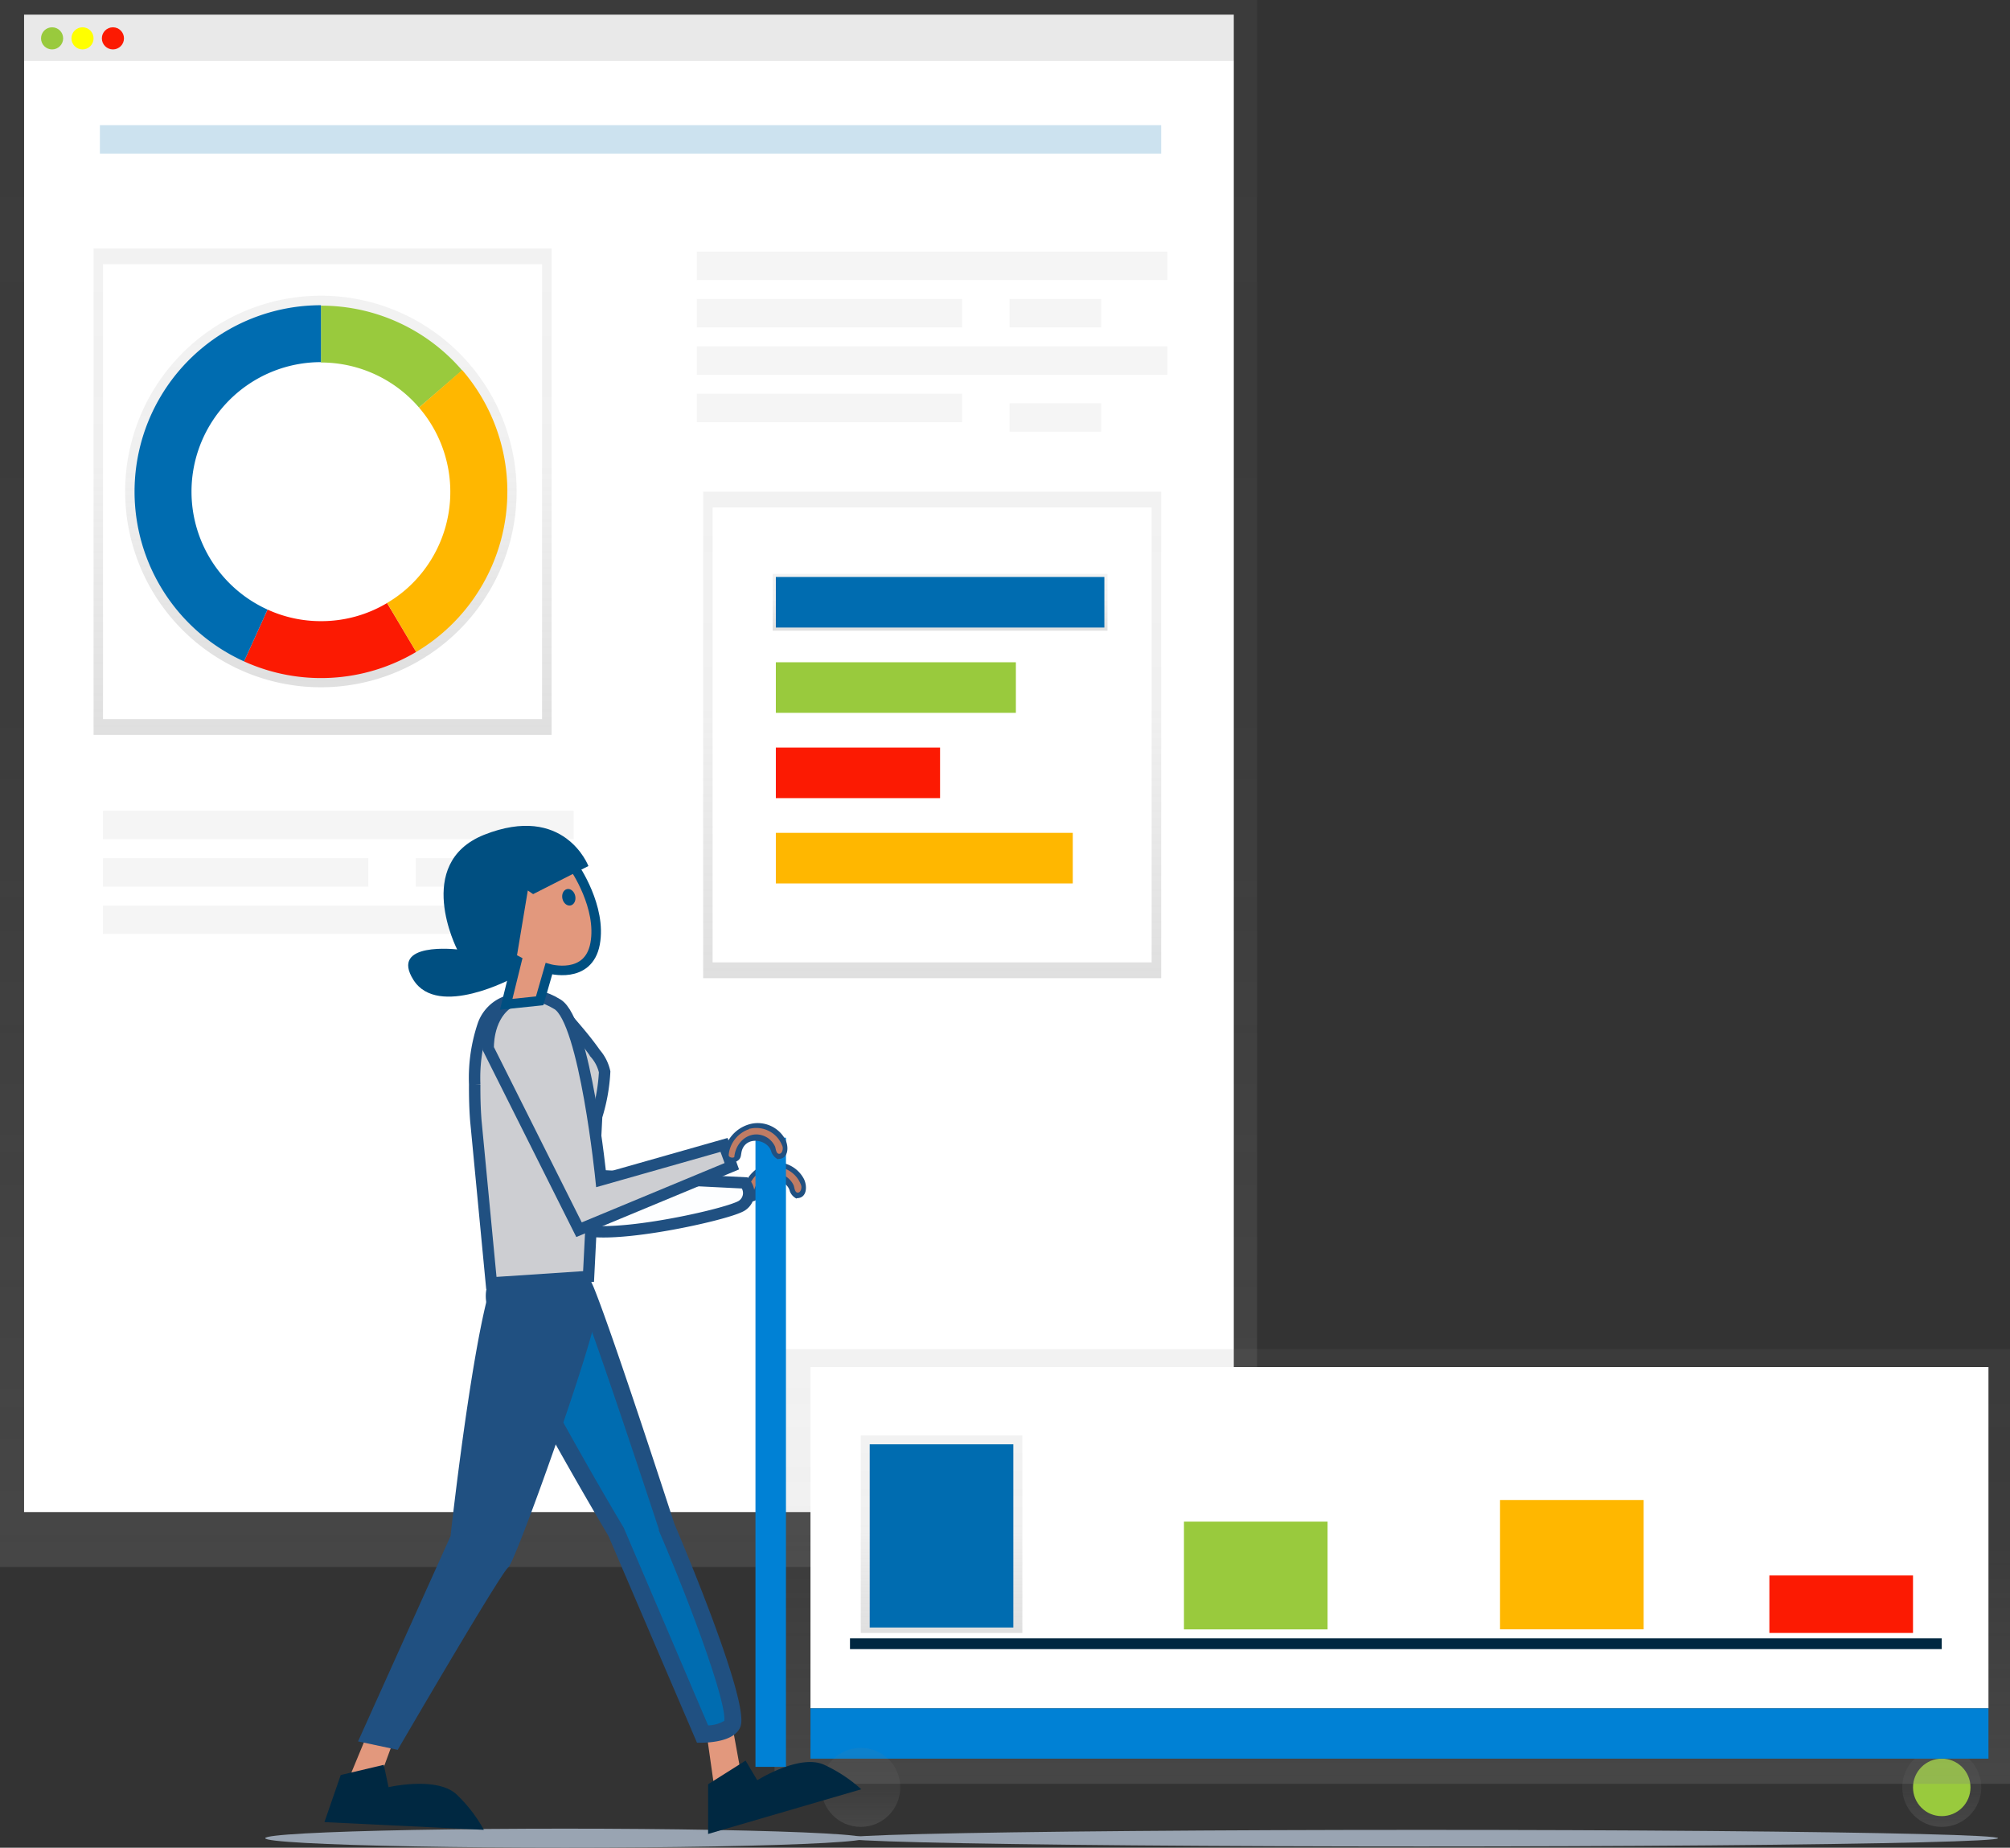 <svg xmlns="http://www.w3.org/2000/svg" xmlns:xlink="http://www.w3.org/1999/xlink" viewBox="0 0 276.25 253.89"><rect x="0" y="0" width="276.25" height="253.89" fill="#333333" stroke="none"/><defs><style>.cls-1{fill:#f5f5f5;}.cls-2{fill:url(#Dégradé_sans_nom_27);}.cls-3{fill:#fff;}.cls-4{fill:#99ca3d;}.cls-5{fill:#ff0;}.cls-6{fill:#fc1a02;}.cls-7{opacity:0.2;}.cls-25,.cls-8{fill:#006cb0;}.cls-9{fill:url(#Dégradé_sans_nom_27-2);}.cls-10{fill:url(#Dégradé_sans_nom_27-3);}.cls-11{fill:url(#Dégradé_sans_nom_27-4);}.cls-12{fill:#ffb700;}.cls-13{fill:url(#Dégradé_sans_nom_27-5);}.cls-14{fill:#99a4b2;}.cls-15{fill:#c07c64;}.cls-15,.cls-23,.cls-24,.cls-25,.cls-26,.cls-27,.cls-28,.cls-31{fill-rule:evenodd;}.cls-16,.cls-27{fill:#205081;}.cls-17{fill:url(#Dégradé_sans_nom_27-6);}.cls-18{fill:url(#Dégradé_sans_nom_27-7);}.cls-19,.cls-26{fill:#002841;}.cls-19{stroke:#002841;stroke-width:1.48px;}.cls-19,.cls-23,.cls-28,.cls-29{stroke-miterlimit:10;}.cls-20{fill:url(#Dégradé_sans_nom_27-8);}.cls-21{fill:#0081d5;}.cls-22{fill:url(#Dégradé_sans_nom_27-9);}.cls-23{fill:#fdfeff;}.cls-23,.cls-28{stroke:#205081;stroke-width:1.57px;}.cls-24,.cls-29{fill:#e2987d;}.cls-28{fill:#cdced2;}.cls-29{stroke:#004f81;stroke-width:1.31px;}.cls-30,.cls-31{fill:#004f81;}</style><linearGradient id="Dégradé_sans_nom_27" x1="86.39" y1="1371.22" x2="86.39" y2="1586.54" gradientTransform="matrix(1, 0, 0, -1, 0, 1586.54)" gradientUnits="userSpaceOnUse"><stop offset="0" stop-color="gray" stop-opacity="0.25"/><stop offset="0.54" stop-color="gray" stop-opacity="0.12"/><stop offset="1" stop-color="gray" stop-opacity="0.1"/></linearGradient><linearGradient id="Dégradé_sans_nom_27-2" x1="44.33" y1="1485.55" x2="44.33" y2="1552.41" xlink:href="#Dégradé_sans_nom_27"/><linearGradient id="Dégradé_sans_nom_27-3" x1="128.11" y1="1452.13" x2="128.11" y2="1518.98" xlink:href="#Dégradé_sans_nom_27"/><linearGradient id="Dégradé_sans_nom_27-4" x1="198.6" y1="1397.59" x2="198.6" y2="1451.42" gradientTransform="matrix(1, 0, 0, -1, -154.5, 1492.06)" xlink:href="#Dégradé_sans_nom_27"/><linearGradient id="Dégradé_sans_nom_27-5" x1="129.2" y1="1499.88" x2="129.2" y2="1507.69" xlink:href="#Dégradé_sans_nom_27"/><linearGradient id="Dégradé_sans_nom_27-6" x1="266.87" y1="1335.51" x2="266.87" y2="1346.37" xlink:href="#Dégradé_sans_nom_27"/><linearGradient id="Dégradé_sans_nom_27-7" x1="191.35" y1="1341.43" x2="191.35" y2="1401.16" xlink:href="#Dégradé_sans_nom_27"/><linearGradient id="Dégradé_sans_nom_27-8" x1="129.4" y1="1362.16" x2="129.4" y2="1389.31" xlink:href="#Dégradé_sans_nom_27"/><linearGradient id="Dégradé_sans_nom_27-9" x1="118.3" y1="1335.51" x2="118.3" y2="1346.37" xlink:href="#Dégradé_sans_nom_27"/></defs><title>v2Fichier 9</title><g id="Calque_2" data-name="Calque 2"><g id="svg923"><rect class="cls-1" x="3.31" y="2.01" width="166.26" height="6.29"/><rect class="cls-2" width="172.77" height="215.32"/><rect class="cls-3" x="3.31" y="8.3" width="166.26" height="199.47"/><circle class="cls-4" cx="7.16" cy="5.27" r="1.52"/><circle class="cls-5" cx="11.34" cy="5.27" r="1.52"/><circle class="cls-6" cx="15.52" cy="5.27" r="1.52"/><g class="cls-7"><rect class="cls-8" x="13.73" y="17.2" width="145.86" height="3.91"/></g><rect class="cls-9" x="12.86" y="34.13" width="62.95" height="66.85"/><rect class="cls-3" x="14.16" y="36.3" width="60.34" height="62.51"/><rect class="cls-10" x="96.64" y="67.56" width="62.95" height="66.85"/><rect class="cls-3" x="97.94" y="69.73" width="60.34" height="62.51"/><path class="cls-11" d="M64.5,50A26.9,26.9,0,1,0,71,67.56,26.91,26.91,0,0,0,64.5,50ZM53.65,83.63A18.66,18.66,0,1,1,62.8,67.57a18.65,18.65,0,0,1-9.15,16.06Z"/><path class="cls-4" d="M57.59,56l5.93-5.1A25.54,25.54,0,0,0,44.11,42v7.81A17.76,17.76,0,0,1,57.59,56Z"/><path class="cls-6" d="M44.11,85.35a17.54,17.54,0,0,1-7.34-1.59l-3.23,7.12a25.6,25.6,0,0,0,23.66-1.3l-4-6.72A17.61,17.61,0,0,1,44.11,85.35Z"/><path class="cls-12" d="M69.73,67.56a25.54,25.54,0,0,0-6.21-16.71L57.59,56A17.77,17.77,0,0,1,55.78,81a17.55,17.55,0,0,1-2.58,1.85l4,6.73A25.63,25.63,0,0,0,69.73,67.56Z"/><path class="cls-8" d="M26.32,67.56a17.79,17.79,0,0,1,17.79-17.8h0V41.94A25.61,25.61,0,0,0,33.54,90.88l3.23-7.12A17.79,17.79,0,0,1,26.32,67.56Z"/><rect class="cls-13" x="106.19" y="78.85" width="46.02" height="7.81"/><rect class="cls-8" x="106.63" y="79.28" width="45.15" height="6.95"/><rect class="cls-4" x="106.63" y="91" width="32.99" height="6.95"/><rect class="cls-6" x="106.63" y="102.72" width="22.57" height="6.95"/><rect class="cls-12" x="106.63" y="114.44" width="40.81" height="6.95"/><rect class="cls-1" x="14.16" y="111.4" width="64.68" height="3.91"/><rect class="cls-1" x="14.16" y="117.92" width="36.46" height="3.91"/><rect class="cls-1" x="57.14" y="117.92" width="12.59" height="3.91"/><rect class="cls-1" x="14.16" y="124.43" width="64.68" height="3.91"/><rect class="cls-1" x="95.77" y="34.57" width="64.68" height="3.91"/><rect class="cls-1" x="95.77" y="41.08" width="36.46" height="3.91"/><rect class="cls-1" x="138.75" y="41.08" width="12.59" height="3.91"/><rect class="cls-1" x="138.75" y="55.41" width="12.59" height="3.91"/><rect class="cls-1" x="95.77" y="54.1" width="36.46" height="3.91"/><rect class="cls-1" x="95.77" y="47.59" width="64.68" height="3.91"/><ellipse id="ellipse802" class="cls-14" cx="77.64" cy="252.58" rx="41.19" ry="1.31"/><ellipse id="ellipse703" class="cls-14" cx="195.36" cy="252.58" rx="79.25" ry="1.14"/><g id="arm1"><path id="path878" class="cls-15" d="M109.81,164.29a.77.77,0,0,0,.76-.76.68.68,0,0,0,0-.14,4,4,0,0,0-4-3.33,4.37,4.37,0,0,0-4.22,4.33c0,.62.13.17.37.61a.17.17,0,0,0,.15.06c.17,0,.55-.06.77-.1a.17.17,0,0,0,.16-.16c-.06-.17.14-.1.15-.43a2.69,2.69,0,0,1,2.59-2.66,2.45,2.45,0,0,1,2.41,1.9.88.88,0,0,0,.87.67Z"/><path id="path880" class="cls-16" d="M109.48,164.7a1.85,1.85,0,0,1-.92-1c-.39-1.63-3-2.22-3.91-.57-.44.84,0,1.45-1,1.9,0,0-.86.2-1.09,0-.69-.56-.59-.71-.47-1.51a4.89,4.89,0,0,1,3.89-3.75,4.28,4.28,0,0,1,4.51,2.23c.49,1,.43,2.65-1,2.64m-3.93-4.17a4.17,4.17,0,0,0-2.73,2.89,5.1,5.1,0,0,0-.13.68c0,.45.85.45.79.2.27-2.36,2.55-3.83,4.59-2.54a2.89,2.89,0,0,1,1,1.18c.09.18.13,1,.56,1s.58-.68.47-1a3.81,3.81,0,0,0-4.45-2.45l-.14,0"/></g><circle class="cls-17" cx="266.87" cy="245.6" r="5.43"/><circle class="cls-4" cx="266.87" cy="245.6" r="3.95"/><rect class="cls-18" x="106.45" y="185.38" width="169.8" height="59.73"/><rect class="cls-3" x="111.39" y="187.85" width="161.9" height="46.89"/><line class="cls-19" x1="116.82" y1="225.86" x2="266.87" y2="225.86"/><rect class="cls-20" x="118.3" y="197.23" width="22.21" height="27.15"/><rect class="cls-8" x="119.53" y="198.46" width="19.74" height="25.17"/><rect class="cls-6" x="243.18" y="216.48" width="19.74" height="7.9"/><rect class="cls-12" x="206.16" y="206.11" width="19.74" height="17.77"/><rect class="cls-4" x="162.72" y="209.08" width="19.74" height="14.81"/><rect class="cls-21" x="111.39" y="234.74" width="161.9" height="6.91"/><circle class="cls-22" cx="118.3" cy="245.6" r="5.43"/><path class="cls-23" d="M75.61,142.12c.15.34,6.75,19.42,6.75,19.42l20,1a2.06,2.06,0,0,1-.35,3.09c-1.82,1.32-21.55,5.58-23.06,2.58s-9.06-17.87-9.06-17.87Z"/><polygon class="cls-24" points="96.77 235.7 96.81 236.04 98.17 245.64 101.99 244.5 100.3 235.23 96.77 235.7"/><polygon class="cls-24" points="51.71 235.32 51.58 235.63 47.87 244.59 51.74 245.56 54.99 236.71 51.71 235.32"/><path class="cls-25" d="M84.78,210.52l0-.07c-6.48-10.88-16.26-28.35-16.67-31.89-.46-3.94,5-5.15,5.24-5.2l.11,0a5.59,5.59,0,0,1,1.49-.19c1.78,0,4.2.75,5.64,4.31,2.66,6.56,11,32,11.12,32.3l0,.09c5,11.65,9.76,24.93,9.08,27-.33,1-2.26,1.43-4.11,1.47Z"/><path class="cls-16" d="M74.91,174.32h0c2.09,0,3.58,1.17,4.55,3.57,2.65,6.52,11,32,11.09,32.22l0,.1,0,.1c4.57,10.63,9.27,23.53,9,26.14a4.52,4.52,0,0,1-2.23.63l-11.53-27-.06-.14-.08-.14c-6.64-11.15-16.14-28.27-16.51-31.42-.34-2.87,4.27-3.91,4.3-3.92l.09,0,.12,0a4.07,4.07,0,0,1,1.16-.14m0-2.35a6.75,6.75,0,0,0-1.85.24s-6.75,1.41-6.16,6.49,16.82,32.35,16.82,32.35l12.17,28.41h.51c1.33,0,4.79-.2,5.49-2.28,1.24-3.7-9.11-27.81-9.11-27.81S84.35,183.68,81.64,177c-1.73-4.28-4.77-5-6.73-5Z"/><path class="cls-26" d="M97.32,245.17V252l21.05-6.14a20.17,20.17,0,0,0-5.13-3.38c-3.38-1.51-9.16,2.14-9.16,2.14l-1.61-2.7Z"/><path class="cls-27" d="M76,172.87s6.22,3.47,6,7.29-11.14,34.51-12.15,35.22-15.19,25.06-15.19,25.06l-5.45-1.16,12.71-28.21s4-36.44,7.13-37.58A16.51,16.51,0,0,1,76,172.87Z"/><path class="cls-26" d="M46.83,243.9l-2.24,6.47,21.91,1.06a20.17,20.17,0,0,0-3.75-4.86c-2.7-2.53-9.35-1-9.35-1l-.65-3.07Z"/><path class="cls-28" d="M75.34,137.74a2.82,2.82,0,0,1,1.29.72c.9,1,1.76,2,2.61,3s1.79,2.16,2.59,3.31a5.71,5.71,0,0,1,1.27,2.51A24.71,24.71,0,0,1,82,153.4l-1.11,22-13.36.89L65.4,154c-.13-1.65-.17-3.31-.16-5a22.75,22.75,0,0,1,1.17-8.16,5.29,5.29,0,0,1,3.12-3.19,6.85,6.85,0,0,1,2-.23A14.23,14.23,0,0,1,75.34,137.74Z"/><path class="cls-28" d="M69.57,138c1.37-.66,3.25-2.32,7.05,0s6,24.12,6,24.12l16.89-4.8,1.07,2.93-21,8.72-12.48-24.9S66.9,140.08,69.57,138Z"/><rect class="cls-21" x="103.83" y="156.33" width="4.19" height="86.45"/><g id="arm1-2" data-name="arm1"><path id="path878-2" data-name="path878" class="cls-15" d="M107.27,158.9a.77.77,0,0,0,.75-.77.66.66,0,0,0,0-.14,4,4,0,0,0-4-3.32A4.38,4.38,0,0,0,99.79,159c0,.62.13.17.38.61a.13.13,0,0,0,.14.06c.18,0,.55-.06.78-.09a.2.2,0,0,0,.16-.17c-.06-.17.14-.1.14-.43a2.68,2.68,0,0,1,2.59-2.65,2.47,2.47,0,0,1,2.42,1.89.87.87,0,0,0,.87.67Z"/><path id="path880-2" data-name="path880" class="cls-16" d="M106.93,159.3a1.85,1.85,0,0,1-.91-1c-.39-1.63-3.06-2.21-3.91-.57-.44.85,0,1.46-1,1.91,0,0-.87.19-1.09,0-.7-.56-.6-.71-.47-1.51a4.89,4.89,0,0,1,3.88-3.75,4.31,4.31,0,0,1,4.52,2.23c.48,1,.42,2.65-1,2.64M103,155.14a4.18,4.18,0,0,0-2.73,2.88,3.82,3.82,0,0,0-.12.69c0,.44.85.44.78.19.27-2.36,2.56-3.83,4.59-2.54a3,3,0,0,1,1,1.18c.09.18.12,1,.56,1s.57-.68.47-1a3.82,3.82,0,0,0-4.46-2.45l-.14,0"/></g><path class="cls-29" d="M74.17,137.52l1.27-4.41s5.42,1.57,6.35-3.43S79,119.21,78.8,119s-3.36-3.13-6.46-2.12-6.67,2.5-6.74,4.13-.61,7.5.58,8.3S71.05,132,71.05,132l-1.48,6Z"/><ellipse class="cls-30" cx="78.17" cy="123.29" rx="0.9" ry="1.15" transform="translate(-24.5 19.52) rotate(-12.32)"/><path class="cls-31" d="M80.87,119l-7.6,3.86-.73-.5-2,12s-10.34,5.61-13.71.3,6-4.2,6-4.2-6.07-11.8,3.67-15.74C77.58,110.32,80.87,119,80.87,119Z"/></g></g></svg>
